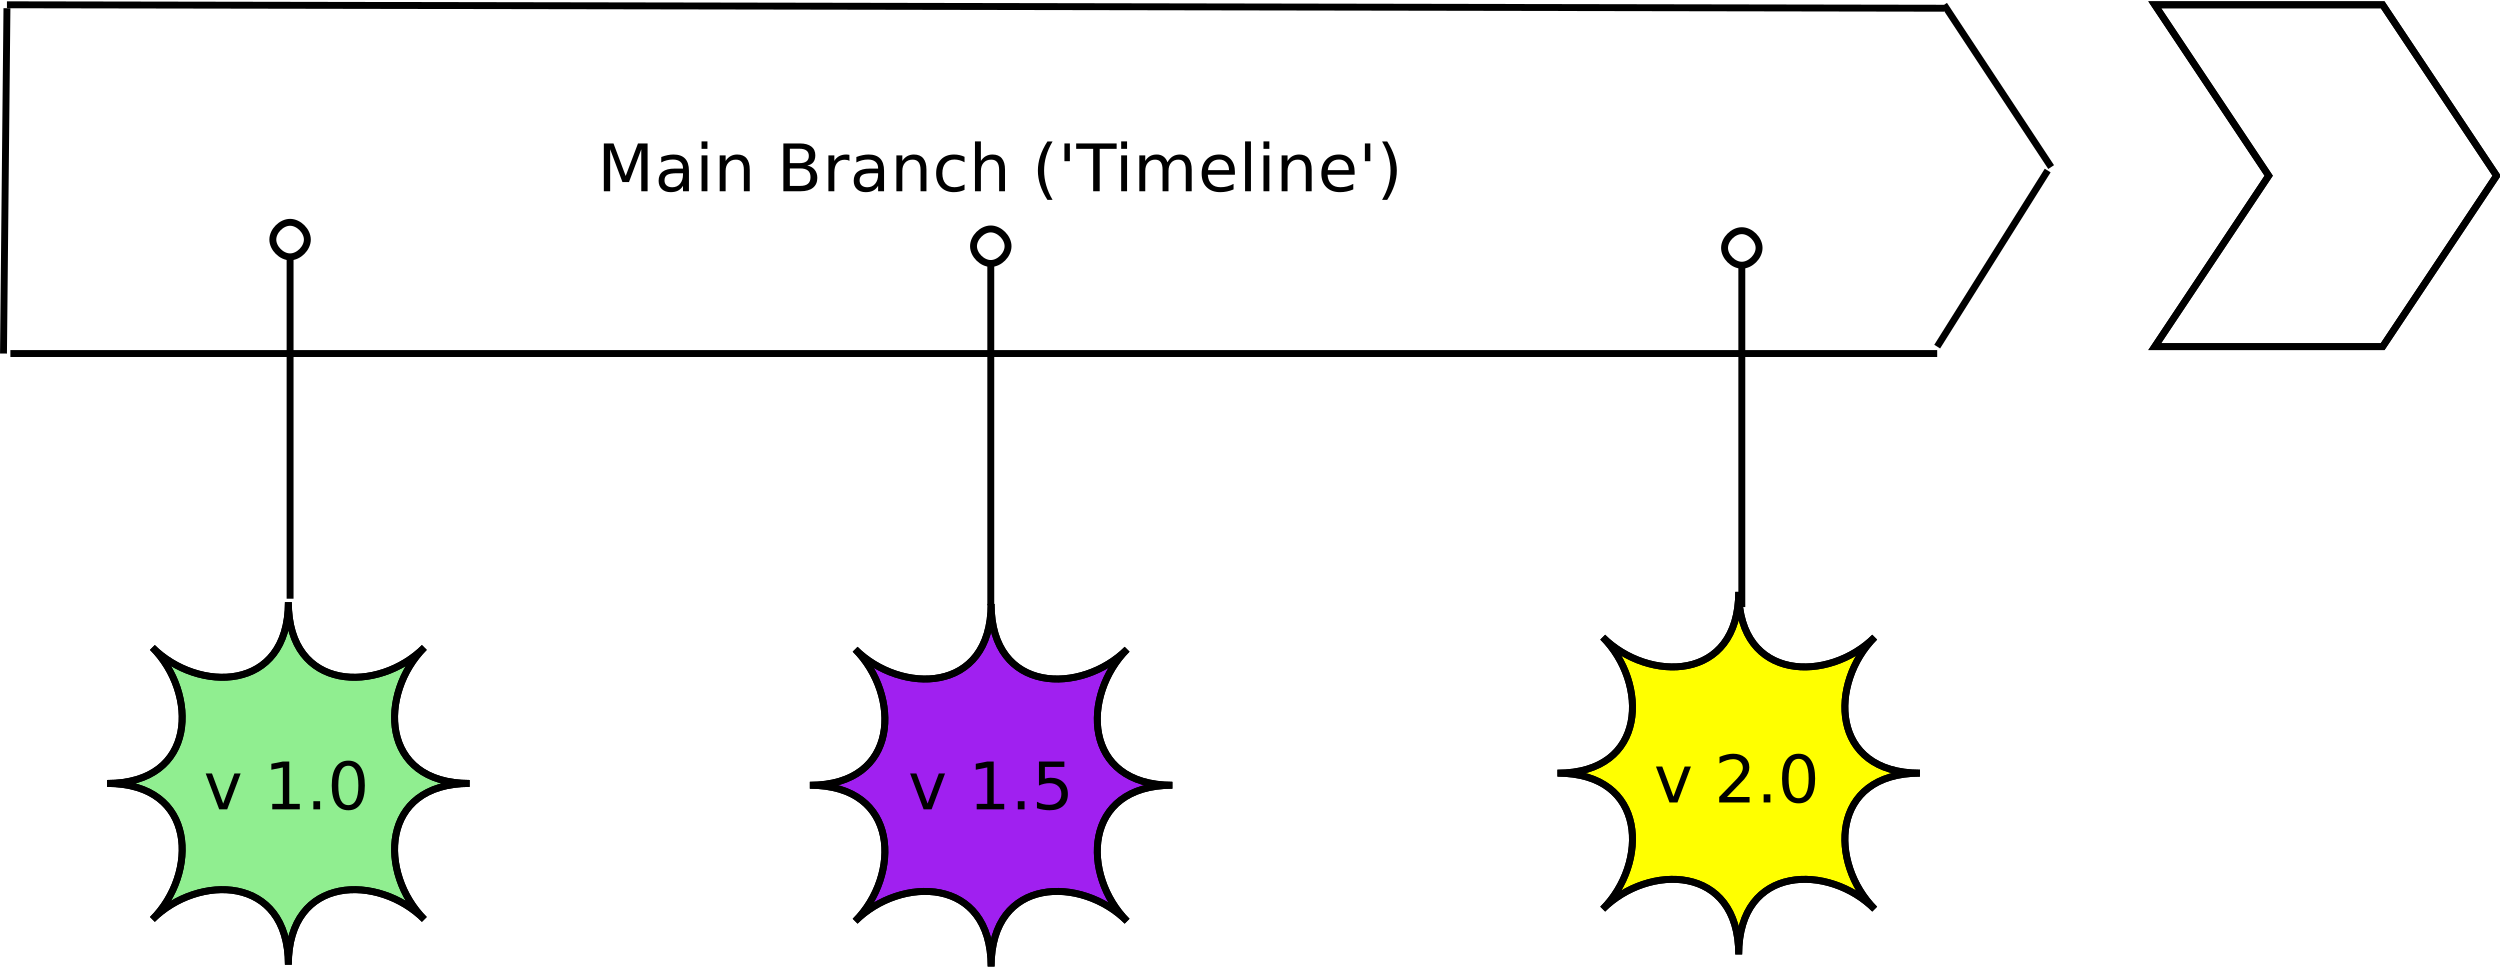 <?xml version="1.0" encoding="UTF-8"?>
<svg xmlns="http://www.w3.org/2000/svg" xmlns:xlink="http://www.w3.org/1999/xlink" width="724pt" height="280pt" viewBox="0 0 724 280" version="1.1">
<defs>
<g>
<symbol overflow="visible" id="glyph0-0">
<path style="stroke:none;" d="M 1.859 -13.844 L 4.656 -13.844 L 8.188 -4.422 L 11.75 -13.844 L 14.531 -13.844 L 14.531 0 L 12.703 0 L 12.703 -12.156 L 9.141 -2.656 L 7.25 -2.656 L 3.688 -12.156 L 3.688 0 L 1.859 0 Z M 1.859 -13.844 "/>
</symbol>
<symbol overflow="visible" id="glyph0-1">
<path style="stroke:none;" d="M 6.516 -5.219 C 5.129 -5.219 4.168 -5.059 3.641 -4.75 C 3.109 -4.438 2.844 -3.898 2.844 -3.141 C 2.844 -2.535 3.039 -2.051 3.438 -1.688 C 3.84 -1.332 4.391 -1.156 5.078 -1.156 C 6.023 -1.156 6.781 -1.488 7.344 -2.156 C 7.914 -2.832 8.203 -3.727 8.203 -4.844 L 8.203 -5.219 Z M 9.922 -5.922 L 9.922 0 L 8.203 0 L 8.203 -1.578 C 7.816 -0.941 7.332 -0.473 6.75 -0.172 C 6.164 0.117 5.457 0.266 4.625 0.266 C 3.562 0.266 2.711 -0.031 2.078 -0.625 C 1.453 -1.215 1.141 -2.02 1.141 -3.031 C 1.141 -4.195 1.531 -5.078 2.312 -5.672 C 3.09 -6.262 4.258 -6.562 5.812 -6.562 L 8.203 -6.562 L 8.203 -6.719 C 8.203 -7.508 7.941 -8.117 7.422 -8.547 C 6.91 -8.973 6.191 -9.188 5.266 -9.188 C 4.672 -9.188 4.09 -9.113 3.531 -8.969 C 2.969 -8.832 2.426 -8.621 1.906 -8.344 L 1.906 -9.922 C 2.527 -10.16 3.133 -10.336 3.719 -10.453 C 4.309 -10.574 4.883 -10.641 5.438 -10.641 C 6.934 -10.641 8.055 -10.246 8.797 -9.469 C 9.543 -8.688 9.922 -7.504 9.922 -5.922 Z M 9.922 -5.922 "/>
</symbol>
<symbol overflow="visible" id="glyph0-2">
<path style="stroke:none;" d="M 1.797 -10.391 L 3.5 -10.391 L 3.5 0 L 1.797 0 Z M 1.797 -14.438 L 3.5 -14.438 L 3.5 -12.281 L 1.797 -12.281 Z M 1.797 -14.438 "/>
</symbol>
<symbol overflow="visible" id="glyph0-3">
<path style="stroke:none;" d="M 10.422 -6.266 L 10.422 0 L 8.719 0 L 8.719 -6.219 C 8.719 -7.195 8.523 -7.93 8.141 -8.422 C 7.766 -8.91 7.191 -9.156 6.422 -9.156 C 5.492 -9.156 4.762 -8.855 4.234 -8.266 C 3.703 -7.68 3.438 -6.883 3.438 -5.875 L 3.438 0 L 1.719 0 L 1.719 -10.391 L 3.438 -10.391 L 3.438 -8.781 C 3.84 -9.402 4.32 -9.867 4.875 -10.172 C 5.434 -10.48 6.078 -10.641 6.797 -10.641 C 7.992 -10.641 8.895 -10.27 9.5 -9.531 C 10.113 -8.789 10.422 -7.699 10.422 -6.266 Z M 10.422 -6.266 "/>
</symbol>
<symbol overflow="visible" id="glyph0-4">
<path style="stroke:none;" d=""/>
</symbol>
<symbol overflow="visible" id="glyph0-5">
<path style="stroke:none;" d="M 3.734 -6.609 L 3.734 -1.547 L 6.75 -1.547 C 7.746 -1.547 8.492 -1.754 8.984 -2.172 C 9.473 -2.586 9.719 -3.223 9.719 -4.078 C 9.719 -4.941 9.473 -5.578 8.984 -5.984 C 8.492 -6.398 7.746 -6.609 6.75 -6.609 Z M 3.734 -12.312 L 3.734 -8.141 L 6.516 -8.141 C 7.43 -8.141 8.113 -8.312 8.562 -8.656 C 9.008 -8.996 9.234 -9.52 9.234 -10.219 C 9.234 -10.914 9.008 -11.438 8.562 -11.781 C 8.113 -12.133 7.43 -12.312 6.516 -12.312 Z M 1.859 -13.844 L 6.656 -13.844 C 8.082 -13.844 9.18 -13.543 9.953 -12.953 C 10.723 -12.359 11.109 -11.512 11.109 -10.422 C 11.109 -9.578 10.91 -8.902 10.516 -8.406 C 10.117 -7.906 9.539 -7.59 8.781 -7.469 C 9.695 -7.27 10.41 -6.852 10.922 -6.219 C 11.43 -5.594 11.688 -4.809 11.688 -3.875 C 11.688 -2.633 11.262 -1.676 10.422 -1 C 9.586 -0.332 8.395 0 6.844 0 L 1.859 0 Z M 1.859 -13.844 "/>
</symbol>
<symbol overflow="visible" id="glyph0-6">
<path style="stroke:none;" d="M 7.812 -8.797 C 7.625 -8.91 7.414 -8.992 7.188 -9.047 C 6.957 -9.098 6.707 -9.125 6.438 -9.125 C 5.469 -9.125 4.723 -8.805 4.203 -8.172 C 3.691 -7.547 3.438 -6.645 3.438 -5.469 L 3.438 0 L 1.719 0 L 1.719 -10.391 L 3.438 -10.391 L 3.438 -8.781 C 3.801 -9.402 4.27 -9.867 4.844 -10.172 C 5.414 -10.48 6.113 -10.641 6.938 -10.641 C 7.051 -10.641 7.18 -10.629 7.328 -10.609 C 7.473 -10.598 7.629 -10.574 7.797 -10.547 Z M 7.812 -8.797 "/>
</symbol>
<symbol overflow="visible" id="glyph0-7">
<path style="stroke:none;" d="M 9.266 -9.984 L 9.266 -8.391 C 8.785 -8.66 8.301 -8.859 7.812 -8.984 C 7.332 -9.117 6.84 -9.188 6.344 -9.188 C 5.238 -9.188 4.379 -8.836 3.766 -8.141 C 3.148 -7.441 2.844 -6.457 2.844 -5.188 C 2.844 -3.914 3.148 -2.926 3.766 -2.219 C 4.379 -1.52 5.238 -1.172 6.344 -1.172 C 6.84 -1.172 7.332 -1.238 7.812 -1.375 C 8.301 -1.508 8.785 -1.707 9.266 -1.969 L 9.266 -0.406 C 8.785 -0.176 8.289 -0.008 7.781 0.094 C 7.27 0.207 6.727 0.266 6.156 0.266 C 4.594 0.266 3.348 -0.223 2.422 -1.203 C 1.504 -2.191 1.047 -3.52 1.047 -5.188 C 1.047 -6.883 1.508 -8.219 2.438 -9.188 C 3.371 -10.152 4.648 -10.641 6.266 -10.641 C 6.793 -10.641 7.312 -10.582 7.812 -10.469 C 8.309 -10.363 8.797 -10.199 9.266 -9.984 Z M 9.266 -9.984 "/>
</symbol>
<symbol overflow="visible" id="glyph0-8">
<path style="stroke:none;" d="M 10.422 -6.266 L 10.422 0 L 8.719 0 L 8.719 -6.219 C 8.719 -7.195 8.523 -7.93 8.141 -8.422 C 7.766 -8.91 7.191 -9.156 6.422 -9.156 C 5.492 -9.156 4.762 -8.855 4.234 -8.266 C 3.703 -7.68 3.438 -6.883 3.438 -5.875 L 3.438 0 L 1.719 0 L 1.719 -14.438 L 3.438 -14.438 L 3.438 -8.781 C 3.84 -9.402 4.32 -9.867 4.875 -10.172 C 5.434 -10.48 6.078 -10.641 6.797 -10.641 C 7.992 -10.641 8.895 -10.27 9.5 -9.531 C 10.113 -8.789 10.422 -7.699 10.422 -6.266 Z M 10.422 -6.266 "/>
</symbol>
<symbol overflow="visible" id="glyph0-9">
<path style="stroke:none;" d="M 5.891 -14.422 C 5.055 -12.992 4.434 -11.582 4.031 -10.188 C 3.633 -8.801 3.438 -7.395 3.438 -5.969 C 3.438 -4.539 3.641 -3.121 4.047 -1.719 C 4.449 -0.32 5.066 1.082 5.891 2.5 L 4.406 2.5 C 3.477 1.051 2.785 -0.375 2.328 -1.781 C 1.867 -3.184 1.641 -4.582 1.641 -5.969 C 1.641 -7.34 1.863 -8.727 2.312 -10.125 C 2.77 -11.527 3.469 -12.961 4.406 -14.422 Z M 5.891 -14.422 "/>
</symbol>
<symbol overflow="visible" id="glyph0-10">
<path style="stroke:none;" d="M 3.406 -13.844 L 3.406 -8.703 L 1.828 -8.703 L 1.828 -13.844 Z M 3.406 -13.844 "/>
</symbol>
<symbol overflow="visible" id="glyph0-11">
<path style="stroke:none;" d="M -0.062 -13.844 L 11.656 -13.844 L 11.656 -12.281 L 6.75 -12.281 L 6.75 0 L 4.859 0 L 4.859 -12.281 L -0.062 -12.281 Z M -0.062 -13.844 "/>
</symbol>
<symbol overflow="visible" id="glyph0-12">
<path style="stroke:none;" d="M 9.875 -8.391 C 10.301 -9.16 10.812 -9.727 11.406 -10.094 C 11.996 -10.457 12.703 -10.641 13.516 -10.641 C 14.586 -10.641 15.414 -10.258 16 -9.5 C 16.59 -8.75 16.891 -7.668 16.891 -6.266 L 16.891 0 L 15.172 0 L 15.172 -6.219 C 15.172 -7.207 14.992 -7.941 14.641 -8.422 C 14.297 -8.91 13.758 -9.156 13.031 -9.156 C 12.145 -9.156 11.445 -8.855 10.938 -8.266 C 10.426 -7.68 10.172 -6.883 10.172 -5.875 L 10.172 0 L 8.453 0 L 8.453 -6.219 C 8.453 -7.215 8.273 -7.957 7.922 -8.438 C 7.566 -8.914 7.023 -9.156 6.297 -9.156 C 5.422 -9.156 4.723 -8.855 4.203 -8.266 C 3.691 -7.68 3.438 -6.883 3.438 -5.875 L 3.438 0 L 1.719 0 L 1.719 -10.391 L 3.438 -10.391 L 3.438 -8.781 C 3.832 -9.414 4.301 -9.883 4.844 -10.188 C 5.383 -10.488 6.031 -10.641 6.781 -10.641 C 7.527 -10.641 8.172 -10.445 8.703 -10.062 C 9.23 -9.676 9.625 -9.117 9.875 -8.391 Z M 9.875 -8.391 "/>
</symbol>
<symbol overflow="visible" id="glyph0-13">
<path style="stroke:none;" d="M 10.672 -5.625 L 10.672 -4.781 L 2.828 -4.781 C 2.898 -3.613 3.254 -2.715 3.891 -2.094 C 4.523 -1.477 5.41 -1.172 6.547 -1.172 C 7.199 -1.172 7.836 -1.25 8.453 -1.406 C 9.066 -1.57 9.676 -1.816 10.281 -2.141 L 10.281 -0.531 C 9.664 -0.27 9.035 -0.07 8.391 0.062 C 7.754 0.195 7.102 0.266 6.438 0.266 C 4.781 0.266 3.465 -0.211 2.5 -1.172 C 1.531 -2.137 1.047 -3.445 1.047 -5.094 C 1.047 -6.789 1.504 -8.141 2.422 -9.141 C 3.336 -10.137 4.578 -10.641 6.141 -10.641 C 7.535 -10.641 8.641 -10.184 9.453 -9.281 C 10.262 -8.383 10.672 -7.164 10.672 -5.625 Z M 8.969 -6.125 C 8.957 -7.059 8.695 -7.805 8.188 -8.359 C 7.676 -8.91 6.996 -9.188 6.156 -9.188 C 5.207 -9.188 4.445 -8.914 3.875 -8.375 C 3.301 -7.844 2.973 -7.086 2.891 -6.109 Z M 8.969 -6.125 "/>
</symbol>
<symbol overflow="visible" id="glyph0-14">
<path style="stroke:none;" d="M 1.797 -14.438 L 3.5 -14.438 L 3.5 0 L 1.797 0 Z M 1.797 -14.438 "/>
</symbol>
<symbol overflow="visible" id="glyph0-15">
<path style="stroke:none;" d="M 1.516 -14.422 L 3 -14.422 C 3.926 -12.961 4.617 -11.527 5.078 -10.125 C 5.543 -8.727 5.781 -7.34 5.781 -5.969 C 5.781 -4.582 5.543 -3.184 5.078 -1.781 C 4.617 -0.375 3.926 1.051 3 2.5 L 1.516 2.5 C 2.336 1.082 2.953 -0.32 3.359 -1.719 C 3.762 -3.121 3.969 -4.539 3.969 -5.969 C 3.969 -7.395 3.762 -8.801 3.359 -10.188 C 2.953 -11.582 2.336 -12.992 1.516 -14.422 Z M 1.516 -14.422 "/>
</symbol>
<symbol overflow="visible" id="glyph0-16">
<path style="stroke:none;" d="M 0.562 -10.391 L 2.375 -10.391 L 5.625 -1.672 L 8.875 -10.391 L 10.672 -10.391 L 6.781 0 L 4.469 0 Z M 0.562 -10.391 "/>
</symbol>
<symbol overflow="visible" id="glyph0-17">
<path style="stroke:none;" d="M 2.359 -1.578 L 5.422 -1.578 L 5.422 -12.141 L 2.094 -11.469 L 2.094 -13.188 L 5.406 -13.844 L 7.281 -13.844 L 7.281 -1.578 L 10.328 -1.578 L 10.328 0 L 2.359 0 Z M 2.359 -1.578 "/>
</symbol>
<symbol overflow="visible" id="glyph0-18">
<path style="stroke:none;" d="M 2.031 -2.359 L 3.984 -2.359 L 3.984 0 L 2.031 0 Z M 2.031 -2.359 "/>
</symbol>
<symbol overflow="visible" id="glyph0-19">
<path style="stroke:none;" d="M 6.047 -12.625 C 5.078 -12.625 4.348 -12.145 3.859 -11.188 C 3.379 -10.238 3.141 -8.809 3.141 -6.906 C 3.141 -5.008 3.379 -3.586 3.859 -2.641 C 4.348 -1.691 5.078 -1.219 6.047 -1.219 C 7.012 -1.219 7.738 -1.691 8.219 -2.641 C 8.707 -3.586 8.953 -5.008 8.953 -6.906 C 8.953 -8.809 8.707 -10.238 8.219 -11.188 C 7.738 -12.145 7.012 -12.625 6.047 -12.625 Z M 6.047 -14.109 C 7.598 -14.109 8.781 -13.492 9.594 -12.266 C 10.414 -11.035 10.828 -9.246 10.828 -6.906 C 10.828 -4.582 10.414 -2.805 9.594 -1.578 C 8.781 -0.348 7.598 0.266 6.047 0.266 C 4.492 0.266 3.305 -0.348 2.484 -1.578 C 1.66 -2.805 1.25 -4.582 1.25 -6.906 C 1.25 -9.246 1.66 -11.035 2.484 -12.266 C 3.305 -13.492 4.492 -14.109 6.047 -14.109 Z M 6.047 -14.109 "/>
</symbol>
<symbol overflow="visible" id="glyph0-20">
<path style="stroke:none;" d="M 2.047 -13.844 L 9.406 -13.844 L 9.406 -12.281 L 3.766 -12.281 L 3.766 -8.875 C 4.035 -8.965 4.305 -9.035 4.578 -9.078 C 4.848 -9.129 5.125 -9.156 5.406 -9.156 C 6.945 -9.156 8.164 -8.727 9.062 -7.875 C 9.965 -7.031 10.422 -5.883 10.422 -4.438 C 10.422 -2.945 9.957 -1.789 9.031 -0.969 C 8.102 -0.145 6.793 0.266 5.109 0.266 C 4.523 0.266 3.93 0.211 3.328 0.109 C 2.734 0.016 2.113 -0.129 1.469 -0.328 L 1.469 -2.203 C 2.02 -1.898 2.594 -1.676 3.188 -1.531 C 3.777 -1.383 4.41 -1.312 5.078 -1.312 C 6.148 -1.312 6.992 -1.594 7.609 -2.156 C 8.23 -2.715 8.547 -3.477 8.547 -4.438 C 8.547 -5.402 8.23 -6.172 7.609 -6.734 C 6.992 -7.293 6.148 -7.578 5.078 -7.578 C 4.578 -7.578 4.074 -7.52 3.578 -7.406 C 3.078 -7.301 2.566 -7.129 2.047 -6.891 Z M 2.047 -13.844 "/>
</symbol>
<symbol overflow="visible" id="glyph0-21">
<path style="stroke:none;" d="M 3.641 -1.578 L 10.188 -1.578 L 10.188 0 L 1.391 0 L 1.391 -1.578 C 2.098 -2.316 3.066 -3.305 4.297 -4.547 C 5.523 -5.785 6.297 -6.582 6.609 -6.938 C 7.211 -7.613 7.633 -8.188 7.875 -8.656 C 8.113 -9.121 8.234 -9.582 8.234 -10.031 C 8.234 -10.77 7.973 -11.367 7.453 -11.828 C 6.941 -12.293 6.27 -12.531 5.438 -12.531 C 4.852 -12.531 4.23 -12.426 3.578 -12.219 C 2.922 -12.008 2.223 -11.699 1.484 -11.297 L 1.484 -13.188 C 2.23 -13.488 2.938 -13.719 3.594 -13.875 C 4.246 -14.027 4.852 -14.109 5.406 -14.109 C 6.832 -14.109 7.973 -13.746 8.828 -13.031 C 9.68 -12.312 10.109 -11.352 10.109 -10.156 C 10.109 -9.582 9.996 -9.039 9.781 -8.531 C 9.57 -8.02 9.184 -7.414 8.625 -6.719 C 8.469 -6.539 7.973 -6.023 7.141 -5.172 C 6.316 -4.316 5.148 -3.117 3.641 -1.578 Z M 3.641 -1.578 "/>
</symbol>
</g>
</defs>
<g id="surface189544">
<rect x="0" y="0" width="724" height="280" style="fill:rgb(100%,100%,100%);fill-opacity:1;stroke:none;"/>
<path style="fill-rule:evenodd;fill:rgb(100%,100%,100%);fill-opacity:1;stroke-width:0.1;stroke-linecap:butt;stroke-linejoin:miter;stroke:rgb(0%,0%,0%);stroke-opacity:1;stroke-miterlimit:10;" d="M 41.1 5.05 L 44.4 5.05 L 46.05 7.525 L 44.4 10 L 41.1 10 L 42.75 7.525 Z M 41.1 5.05 " transform="matrix(20,0,0,20,-197.99,-99.615)"/>
<path style="fill:none;stroke-width:0.1;stroke-linecap:butt;stroke-linejoin:miter;stroke:rgb(0%,0%,0%);stroke-opacity:1;stroke-miterlimit:10;" d="M 41.1 5.05 L 44.4 5.05 L 46.05 7.525 L 44.4 10 L 41.1 10 L 42.75 7.525 Z M 41.1 5.05 " transform="matrix(20,0,0,20,-197.99,-99.615)"/>
<path style="fill:none;stroke-width:0.1;stroke-linecap:butt;stroke-linejoin:miter;stroke:rgb(0%,0%,0%);stroke-opacity:1;stroke-miterlimit:10;" d="M 38.05 5.05 L 39.6 7.4 " transform="matrix(20,0,0,20,-197.99,-99.615)"/>
<path style="fill:none;stroke-width:0.1;stroke-linecap:butt;stroke-linejoin:miter;stroke:rgb(0%,0%,0%);stroke-opacity:1;stroke-miterlimit:10;" d="M 37.95 10 L 39.55 7.45 " transform="matrix(20,0,0,20,-197.99,-99.615)"/>
<path style="fill:none;stroke-width:0.1;stroke-linecap:butt;stroke-linejoin:miter;stroke:rgb(0%,0%,0%);stroke-opacity:1;stroke-miterlimit:10;" d="M 38.05 5.1 L 10 5.05 " transform="matrix(20,0,0,20,-197.99,-99.615)"/>
<path style="fill:none;stroke-width:0.1;stroke-linecap:butt;stroke-linejoin:miter;stroke:rgb(0%,0%,0%);stroke-opacity:1;stroke-miterlimit:10;" d="M 37.95 10.1 L 10.05 10.1 " transform="matrix(20,0,0,20,-197.99,-99.615)"/>
<path style="fill:none;stroke-width:0.1;stroke-linecap:butt;stroke-linejoin:miter;stroke:rgb(0%,0%,0%);stroke-opacity:1;stroke-miterlimit:10;" d="M 10 5.1 L 9.95 10.1 " transform="matrix(20,0,0,20,-197.99,-99.615)"/>
<g style="fill:rgb(0%,0%,0%);fill-opacity:1;">
  <use xlink:href="#glyph0-0" x="173.012" y="55.387"/>
  <use xlink:href="#glyph0-1" x="189.594" y="55.387"/>
  <use xlink:href="#glyph0-2" x="201.371" y="55.387"/>
  <use xlink:href="#glyph0-3" x="206.703" y="55.387"/>
  <use xlink:href="#glyph0-4" x="218.891" y="55.387"/>
  <use xlink:href="#glyph0-5" x="225.004" y="55.387"/>
  <use xlink:href="#glyph0-6" x="238.188" y="55.387"/>
  <use xlink:href="#glyph0-1" x="246.098" y="55.387"/>
  <use xlink:href="#glyph0-3" x="257.875" y="55.387"/>
  <use xlink:href="#glyph0-7" x="270.062" y="55.387"/>
  <use xlink:href="#glyph0-8" x="280.629" y="55.387"/>
  <use xlink:href="#glyph0-4" x="292.816" y="55.387"/>
  <use xlink:href="#glyph0-9" x="298.93" y="55.387"/>
  <use xlink:href="#glyph0-10" x="306.43" y="55.387"/>
  <use xlink:href="#glyph0-11" x="311.723" y="55.387"/>
  <use xlink:href="#glyph0-2" x="322.895" y="55.387"/>
  <use xlink:href="#glyph0-12" x="328.227" y="55.387"/>
  <use xlink:href="#glyph0-13" x="346.957" y="55.387"/>
  <use xlink:href="#glyph0-14" x="358.773" y="55.387"/>
  <use xlink:href="#glyph0-2" x="364.105" y="55.387"/>
  <use xlink:href="#glyph0-3" x="369.438" y="55.387"/>
  <use xlink:href="#glyph0-13" x="381.625" y="55.387"/>
  <use xlink:href="#glyph0-10" x="393.441" y="55.387"/>
  <use xlink:href="#glyph0-15" x="398.734" y="55.387"/>
</g>
<path style="fill-rule:evenodd;fill:rgb(56.471%,93.333%,56.471%);fill-opacity:1;stroke-width:0.1;stroke-linecap:butt;stroke-linejoin:miter;stroke:rgb(0%,0%,0%);stroke-opacity:1;stroke-miterlimit:10;" d="M 14.075 13.7 C 14.075 15.013 15.388 15.013 16.044 14.356 C 15.388 15.013 15.388 16.325 16.7 16.325 C 15.388 16.325 15.388 17.638 16.044 18.294 C 15.388 17.638 14.075 17.638 14.075 18.95 C 14.075 17.638 12.763 17.638 12.106 18.294 C 12.763 17.638 12.763 16.325 11.45 16.325 C 12.763 16.325 12.763 15.013 12.106 14.356 C 12.763 15.013 14.075 15.013 14.075 13.7 " transform="matrix(20,0,0,20,-197.99,-99.615)"/>
<path style="fill:none;stroke-width:0.1;stroke-linecap:butt;stroke-linejoin:miter;stroke:rgb(0%,0%,0%);stroke-opacity:1;stroke-miterlimit:10;" d="M 14.075 13.7 C 14.075 15.013 15.388 15.013 16.044 14.356 C 15.388 15.013 15.388 16.325 16.7 16.325 C 15.388 16.325 15.388 17.638 16.044 18.294 C 15.388 17.638 14.075 17.638 14.075 18.95 C 14.075 17.638 12.763 17.638 12.106 18.294 C 12.763 17.638 12.763 16.325 11.45 16.325 C 12.763 16.325 12.763 15.013 12.106 14.356 C 12.763 15.013 14.075 15.013 14.075 13.7 " transform="matrix(20,0,0,20,-197.99,-99.615)"/>
<path style="fill-rule:evenodd;fill:rgb(62.745%,12.549%,94.118%);fill-opacity:1;stroke-width:0.1;stroke-linecap:butt;stroke-linejoin:miter;stroke:rgb(0%,0%,0%);stroke-opacity:1;stroke-miterlimit:10;" d="M 24.251 13.726 C 24.251 15.038 25.563 15.038 26.22 14.382 C 25.563 15.038 25.563 16.351 26.876 16.351 C 25.563 16.351 25.563 17.663 26.22 18.32 C 25.563 17.663 24.251 17.663 24.251 18.976 C 24.251 17.663 22.938 17.663 22.282 18.32 C 22.938 17.663 22.938 16.351 21.626 16.351 C 22.938 16.351 22.938 15.038 22.282 14.382 C 22.938 15.038 24.251 15.038 24.251 13.726 " transform="matrix(20,0,0,20,-197.99,-99.615)"/>
<path style="fill:none;stroke-width:0.1;stroke-linecap:butt;stroke-linejoin:miter;stroke:rgb(0%,0%,0%);stroke-opacity:1;stroke-miterlimit:10;" d="M 24.251 13.726 C 24.251 15.038 25.563 15.038 26.22 14.382 C 25.563 15.038 25.563 16.351 26.876 16.351 C 25.563 16.351 25.563 17.663 26.22 18.32 C 25.563 17.663 24.251 17.663 24.251 18.976 C 24.251 17.663 22.938 17.663 22.282 18.32 C 22.938 17.663 22.938 16.351 21.626 16.351 C 22.938 16.351 22.938 15.038 22.282 14.382 C 22.938 15.038 24.251 15.038 24.251 13.726 " transform="matrix(20,0,0,20,-197.99,-99.615)"/>
<path style="fill-rule:evenodd;fill:rgb(100%,100%,0%);fill-opacity:1;stroke-width:0.1;stroke-linecap:butt;stroke-linejoin:miter;stroke:rgb(0%,0%,0%);stroke-opacity:1;stroke-miterlimit:10;" d="M 35.076 13.551 C 35.076 14.863 36.388 14.863 37.045 14.207 C 36.388 14.863 36.388 16.176 37.701 16.176 C 36.388 16.176 36.388 17.488 37.045 18.145 C 36.388 17.488 35.076 17.488 35.076 18.801 C 35.076 17.488 33.763 17.488 33.107 18.145 C 33.763 17.488 33.763 16.176 32.451 16.176 C 33.763 16.176 33.763 14.863 33.107 14.207 C 33.763 14.863 35.076 14.863 35.076 13.551 " transform="matrix(20,0,0,20,-197.99,-99.615)"/>
<path style="fill:none;stroke-width:0.1;stroke-linecap:butt;stroke-linejoin:miter;stroke:rgb(0%,0%,0%);stroke-opacity:1;stroke-miterlimit:10;" d="M 35.076 13.551 C 35.076 14.863 36.388 14.863 37.045 14.207 C 36.388 14.863 36.388 16.176 37.701 16.176 C 36.388 16.176 36.388 17.488 37.045 18.145 C 36.388 17.488 35.076 17.488 35.076 18.801 C 35.076 17.488 33.763 17.488 33.107 18.145 C 33.763 17.488 33.763 16.176 32.451 16.176 C 33.763 16.176 33.763 14.863 33.107 14.207 C 33.763 14.863 35.076 14.863 35.076 13.551 " transform="matrix(20,0,0,20,-197.99,-99.615)"/>
<g style="fill:rgb(0%,0%,0%);fill-opacity:1;">
  <use xlink:href="#glyph0-16" x="59.012" y="234.387"/>
  <use xlink:href="#glyph0-4" x="70.379" y="234.387"/>
  <use xlink:href="#glyph0-17" x="76.492" y="234.387"/>
  <use xlink:href="#glyph0-18" x="88.719" y="234.387"/>
  <use xlink:href="#glyph0-19" x="94.832" y="234.387"/>
</g>
<g style="fill:rgb(0%,0%,0%);fill-opacity:1;">
  <use xlink:href="#glyph0-16" x="263.012" y="234.387"/>
  <use xlink:href="#glyph0-4" x="274.379" y="234.387"/>
  <use xlink:href="#glyph0-17" x="280.492" y="234.387"/>
  <use xlink:href="#glyph0-18" x="292.719" y="234.387"/>
  <use xlink:href="#glyph0-20" x="298.832" y="234.387"/>
</g>
<g style="fill:rgb(0%,0%,0%);fill-opacity:1;">
  <use xlink:href="#glyph0-16" x="479.012" y="232.387"/>
  <use xlink:href="#glyph0-4" x="490.379" y="232.387"/>
  <use xlink:href="#glyph0-21" x="496.492" y="232.387"/>
  <use xlink:href="#glyph0-18" x="508.719" y="232.387"/>
  <use xlink:href="#glyph0-19" x="514.832" y="232.387"/>
</g>
<path style="fill:none;stroke-width:0.1;stroke-linecap:butt;stroke-linejoin:miter;stroke:rgb(0%,0%,0%);stroke-opacity:1;stroke-miterlimit:10;" d="M 14.1 13.65 L 14.1 8.7 " transform="matrix(20,0,0,20,-197.99,-99.615)"/>
<path style="fill-rule:evenodd;fill:rgb(100%,100%,100%);fill-opacity:1;stroke-width:0.1;stroke-linecap:butt;stroke-linejoin:miter;stroke:rgb(0%,0%,0%);stroke-opacity:1;stroke-miterlimit:10;" d="M 14.1 8.2 C 14.225 8.2 14.35 8.325 14.35 8.45 C 14.35 8.575 14.225 8.7 14.1 8.7 C 13.975 8.7 13.85 8.575 13.85 8.45 C 13.85 8.325 13.975 8.2 14.1 8.2 " transform="matrix(20,0,0,20,-197.99,-99.615)"/>
<path style="fill:none;stroke-width:0.1;stroke-linecap:butt;stroke-linejoin:miter;stroke:rgb(0%,0%,0%);stroke-opacity:1;stroke-miterlimit:10;" d="M 24.246 13.746 L 24.246 8.796 " transform="matrix(20,0,0,20,-197.99,-99.615)"/>
<path style="fill-rule:evenodd;fill:rgb(100%,100%,100%);fill-opacity:1;stroke-width:0.1;stroke-linecap:butt;stroke-linejoin:miter;stroke:rgb(0%,0%,0%);stroke-opacity:1;stroke-miterlimit:10;" d="M 24.246 8.296 C 24.371 8.296 24.496 8.421 24.496 8.546 C 24.496 8.671 24.371 8.796 24.246 8.796 C 24.121 8.796 23.996 8.671 23.996 8.546 C 23.996 8.421 24.121 8.296 24.246 8.296 " transform="matrix(20,0,0,20,-197.99,-99.615)"/>
<path style="fill:none;stroke-width:0.1;stroke-linecap:butt;stroke-linejoin:miter;stroke:rgb(0%,0%,0%);stroke-opacity:1;stroke-miterlimit:10;" d="M 35.121 13.771 L 35.121 8.821 " transform="matrix(20,0,0,20,-197.99,-99.615)"/>
<path style="fill-rule:evenodd;fill:rgb(100%,100%,100%);fill-opacity:1;stroke-width:0.1;stroke-linecap:butt;stroke-linejoin:miter;stroke:rgb(0%,0%,0%);stroke-opacity:1;stroke-miterlimit:10;" d="M 35.121 8.321 C 35.246 8.321 35.371 8.446 35.371 8.571 C 35.371 8.696 35.246 8.821 35.121 8.821 C 34.996 8.821 34.871 8.696 34.871 8.571 C 34.871 8.446 34.996 8.321 35.121 8.321 " transform="matrix(20,0,0,20,-197.99,-99.615)"/>
</g>
</svg>

